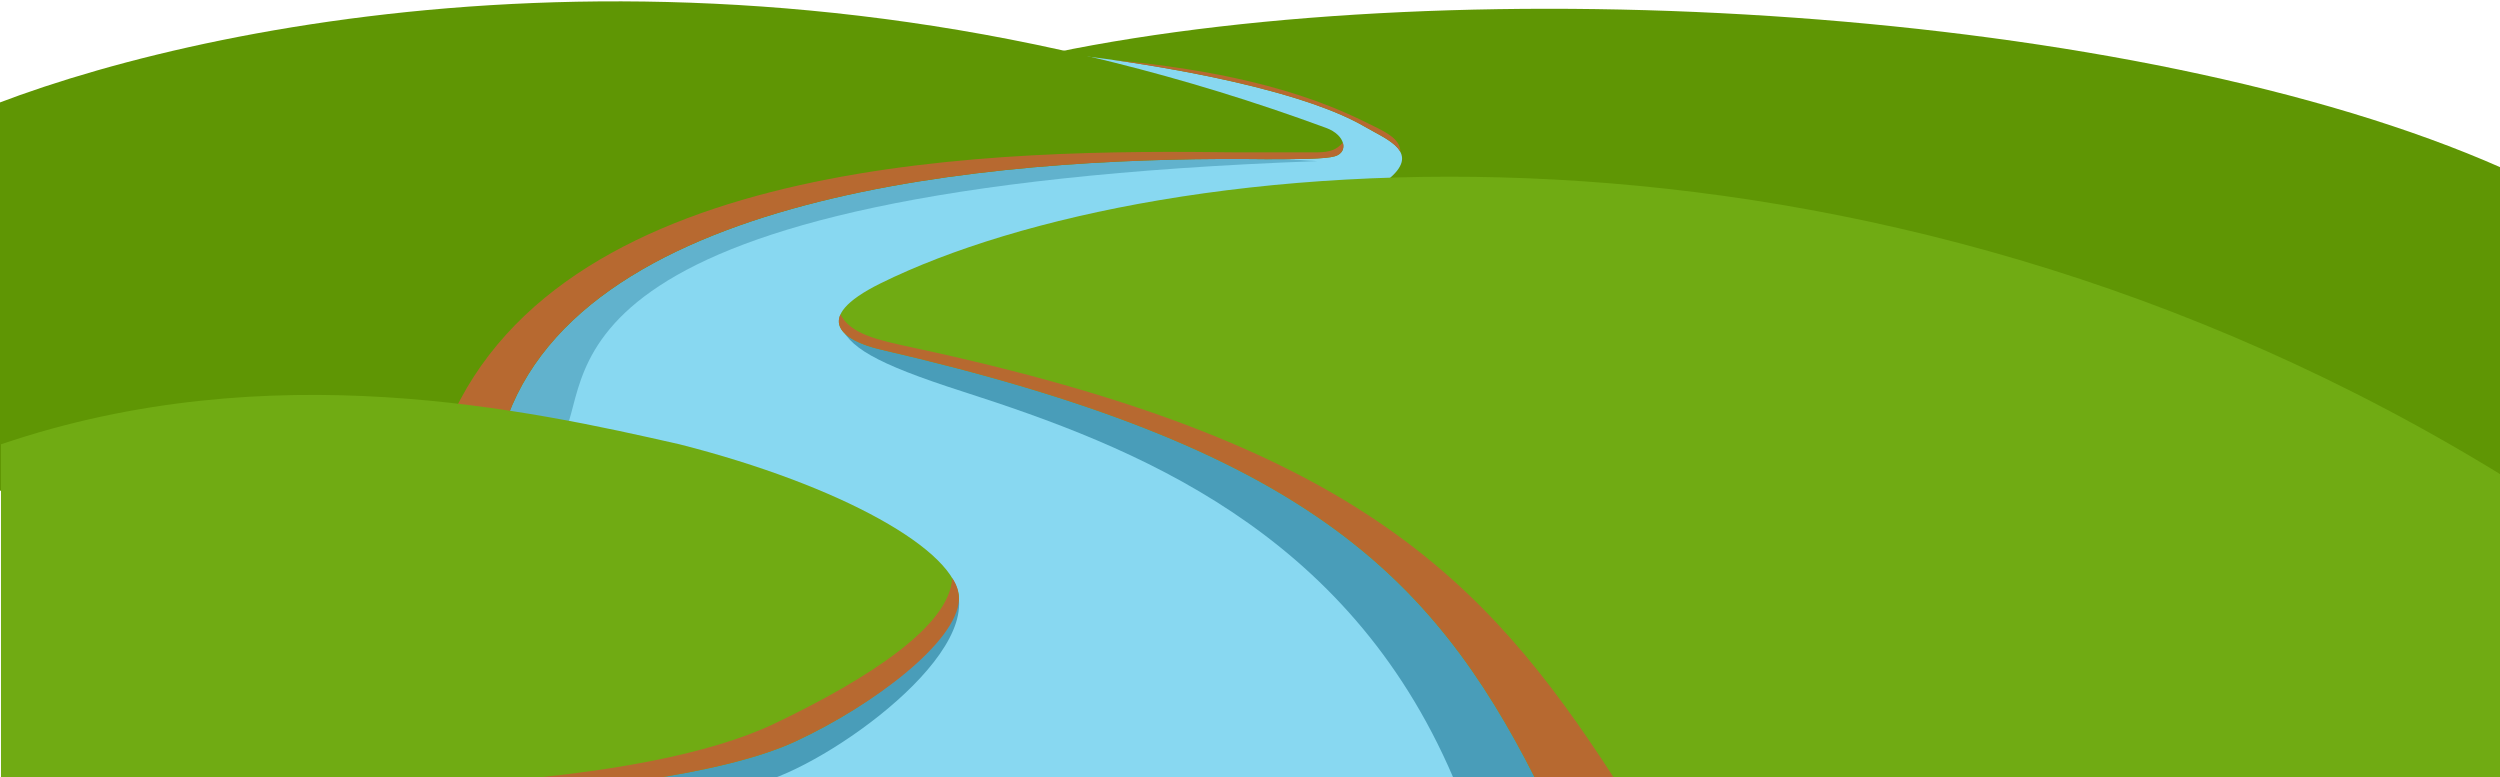 <svg width="1280" height="398" viewBox="0 0 1280 398" fill="none" xmlns="http://www.w3.org/2000/svg">
<path d="M679 34.5C571.4 12.1 531.833 32.5 525.5 45.5L160.5 113.5L225.5 404.5H901.5L654 156.5C707.167 125.167 786.6 56.9 679 34.5Z" fill="#88D8F1"/>
<path d="M822 398H744C689.646 271.175 580.755 228.707 493 200.5C447.5 185.875 434 177.5 430 165.5L609.5 171.5L822 398Z" fill="#499DB9"/>
<path d="M382 402C410.4 400.4 499 341.5 490.5 304L318.5 396.5C330 399.833 353.6 403.6 382 402Z" fill="#499DB9"/>
<path d="M674.5 82.5C275 97 304 192 289 221.5L220 209.5L348 62L674.5 82.5Z" fill="#61B2CD"/>
<path d="M648 81.5C664.5 81.5 678.5 81.5 683.5 80C690.5 77.9 689 69.186 679 65.5C384.594 -43.028 117.188 7.653 -1.5 53V251.5L260 213C305.2 92.6 529.5 80 648 81.5Z" fill="#5F9604"/>
<path d="M648 81.496C664.5 81.496 678.5 81.496 683.5 79.996C687.137 78.904 688.479 76.029 687.528 73C684.5 76.5 681.308 78 674 78H633C514.5 76.5 289 78 229.5 217.486L260 212.995C305.2 92.595 529.5 79.996 648 81.496Z" fill="#B76930"/>
<path d="M0.5 398V227.5C138.5 180.5 271.574 210.138 348 227.5C430.5 248.5 490.5 282 491 306.5C487.5 329.5 448.038 360.582 407.5 379.5C332.5 414.5 94.038 418.391 0.5 398Z" fill="#70AB13"/>
<path d="M491 307C490 328.5 448.038 360.586 407.5 379.504C335.163 413.261 110.769 418.08 11 400.085C182 410.234 330.5 402 396.5 370.5C445.27 347.224 486.345 320.25 487.5 296C490 299.5 491 303 491 307Z" fill="#B76930"/>
<path d="M539.5 27C750 -16.5 1093.5 3 1281 86V301L710 92.5C728.5 78 710 71.457 699 65C662.2 43.4 577.333 30.667 539.5 27Z" fill="#5F9604"/>
<path d="M697 61.5C656 41.5 607.833 34.357 570 30.69C612.085 36.643 670.231 48.11 699 64.996C705.36 68.729 714.226 72.491 717 77.803C717 70.5 708.464 67.092 697 61.5Z" fill="#B76930"/>
<path d="M451 179C665.5 228.501 732.499 293 786 398.5H1284.5V245.5C952.501 39.5 591.999 75.5 451 145C413.639 163.416 432.5 174.73 451 179Z" fill="#70AB13"/>
<path d="M451.005 179.003C665.504 228.504 732.504 293.003 786.005 398.503H826.5C759.5 295 692 226 467.5 178C448.933 174.03 435.5 171 430.313 161C426.128 170.156 438.647 176.151 451.005 179.003Z" fill="#B76930"/>
</svg>
